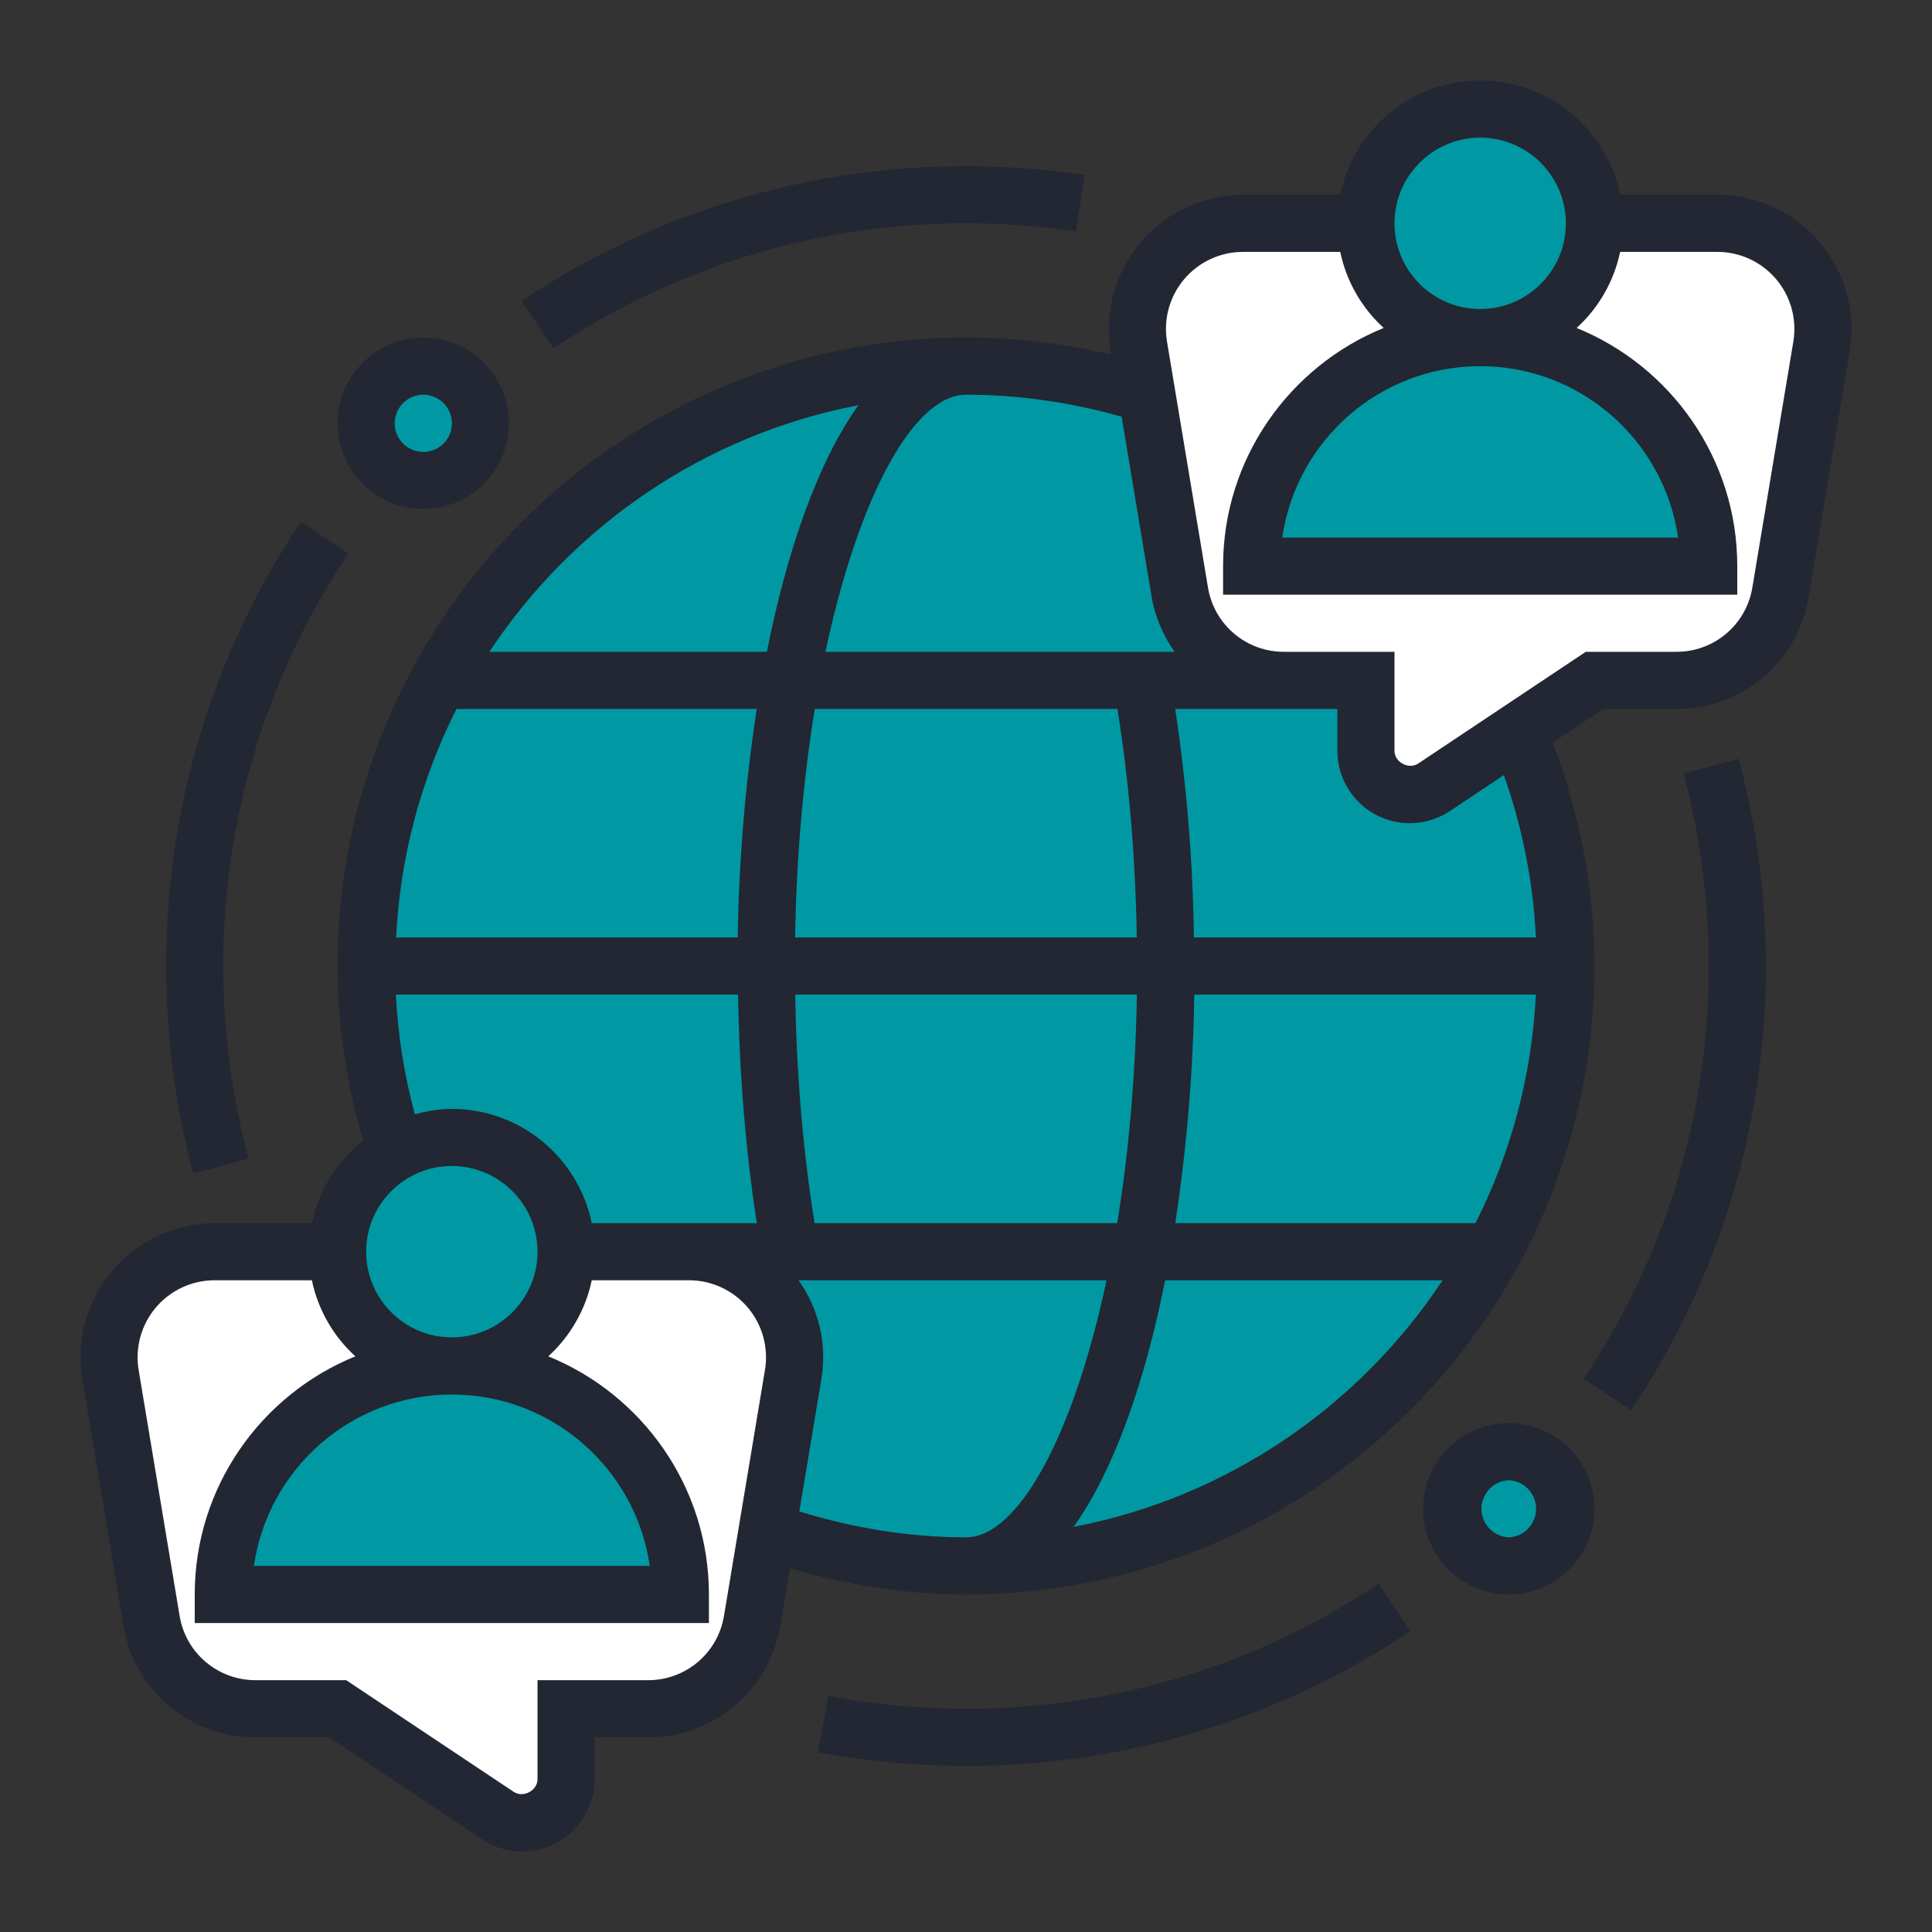 <svg width="120" height="120" viewBox="0 0 120 120" fill="none" xmlns="http://www.w3.org/2000/svg">
<rect x="0" y="0" width="120" height="120" fill="#333333" stroke="none"/>
<g clip-path="url(#clip0_1155_47082)">
<path d="M60.002 97.261C80.579 97.261 97.261 80.579 97.261 60.002C97.261 39.424 80.579 22.742 60.002 22.742C39.424 22.742 22.742 39.424 22.742 60.002C22.742 80.579 39.424 97.261 60.002 97.261Z" fill="#0099A3"/>
<path d="M106.684 13.871H77.196C75.386 13.871 73.754 14.598 72.565 15.787C71.825 16.523 71.273 17.427 70.955 18.421C70.637 19.415 70.562 20.471 70.738 21.5L71.235 24.463L73.293 36.777C73.543 38.309 74.331 39.701 75.514 40.706C76.697 41.71 78.199 42.261 79.751 42.259H84.843V46.624C84.843 48.132 86.067 49.356 87.576 49.356C88.108 49.356 88.622 49.197 89.084 48.895L94.3 45.417L99.037 42.259H104.129C107.341 42.259 110.073 39.935 110.588 36.777L113.143 21.5C113.301 20.562 113.252 19.6 113.001 18.682C112.749 17.765 112.3 16.913 111.685 16.186C111.07 15.46 110.304 14.876 109.44 14.476C108.577 14.077 107.636 13.87 106.684 13.871ZM47.442 79.661C46.835 79.051 46.113 78.568 45.318 78.239C44.523 77.911 43.671 77.742 42.811 77.744H13.323C12.371 77.743 11.431 77.95 10.567 78.35C9.703 78.75 8.937 79.333 8.322 80.059C7.707 80.786 7.258 81.638 7.006 82.556C6.755 83.474 6.706 84.435 6.864 85.374L9.419 100.65C9.67 102.182 10.457 103.574 11.64 104.579C12.824 105.583 14.326 106.134 15.878 106.133H20.97L30.923 112.768C31.385 113.07 31.899 113.23 32.432 113.23C33.94 113.23 35.164 112.005 35.164 110.497V106.133H40.256C43.467 106.133 46.2 103.808 46.714 100.65L47.637 95.114L49.269 85.374C49.445 84.345 49.37 83.289 49.052 82.294C48.734 81.3 48.182 80.397 47.442 79.661Z" fill="white"/>
<path d="M106.132 35.164H77.744C77.744 31.243 79.341 27.694 81.896 25.121C84.561 22.462 88.173 20.969 91.938 20.969C95.703 20.969 99.315 22.462 101.981 25.121C104.639 27.787 106.133 31.399 106.132 35.164Z" fill="#0099A3"/>
<path d="M42.259 99.037H13.871C13.871 95.116 15.468 91.567 18.023 88.995C20.688 86.335 24.3 84.842 28.065 84.842C31.83 84.842 35.442 86.335 38.108 88.995C40.766 91.66 42.26 95.272 42.259 99.037Z" fill="#0099A3"/>
<path d="M91.939 20.968C95.858 20.968 99.036 17.791 99.036 13.871C99.036 9.952 95.858 6.774 91.939 6.774C88.019 6.774 84.842 9.952 84.842 13.871C84.842 17.791 88.019 20.968 91.939 20.968Z" fill="#0099A3"/>
<path d="M28.066 70.647C31.987 70.647 35.163 73.823 35.163 77.745C35.163 81.666 31.987 84.841 28.066 84.841C24.145 84.841 20.969 81.666 20.969 77.745C20.968 76.484 21.303 75.246 21.939 74.157C22.575 73.069 23.489 72.17 24.588 71.552C25.617 70.985 26.806 70.647 28.066 70.647Z" fill="#0099A3"/>
<path d="M93.713 97.261C95.672 97.261 97.261 95.672 97.261 93.713C97.261 91.753 95.672 90.164 93.713 90.164C91.753 90.164 90.164 91.753 90.164 93.713C90.164 95.672 91.753 97.261 93.713 97.261Z" fill="#0099A3"/>
<path d="M26.291 29.839C28.25 29.839 29.839 28.25 29.839 26.291C29.839 24.331 28.25 22.742 26.291 22.742C24.331 22.742 22.742 24.331 22.742 26.291C22.742 28.25 24.331 29.839 26.291 29.839Z" fill="#0099A3"/>
<path d="M104.567 48.042C105.605 51.923 106.132 55.947 106.132 60.003C106.148 69.127 103.443 78.048 98.365 85.628L101.313 87.603C106.783 79.439 109.697 69.83 109.681 60.003C109.681 55.636 109.113 51.305 107.993 47.123L104.567 48.042ZM60.002 13.872C62.289 13.872 64.588 14.042 66.84 14.374L67.359 10.863C64.923 10.504 62.464 10.324 60.002 10.323C50.174 10.308 40.564 13.221 32.399 18.691L34.372 21.64C41.954 16.561 50.877 13.857 60.002 13.872ZM15.436 71.963C14.395 68.061 13.869 64.04 13.871 60.003C13.855 50.879 16.56 41.957 21.639 34.377L18.69 32.402C13.22 40.566 10.307 50.175 10.322 60.003C10.322 64.369 10.89 68.7 12.01 72.882L15.436 71.963ZM60.002 106.133C57.126 106.133 54.251 105.869 51.457 105.346L50.804 108.832C53.811 109.396 56.906 109.682 60.002 109.682C69.829 109.698 79.438 106.785 87.602 101.314L85.629 98.366C78.048 103.444 69.126 106.148 60.002 106.133ZM93.713 88.391C90.778 88.391 88.39 90.779 88.39 93.713C88.39 96.648 90.778 99.036 93.713 99.036C96.647 99.036 99.035 96.648 99.035 93.713C99.035 90.779 96.647 88.391 93.713 88.391ZM93.713 95.488C93.256 95.467 92.824 95.271 92.508 94.941C92.192 94.61 92.016 94.171 92.016 93.713C92.016 93.256 92.192 92.817 92.508 92.486C92.824 92.156 93.256 91.96 93.713 91.939C94.169 91.96 94.601 92.156 94.917 92.486C95.233 92.817 95.409 93.256 95.409 93.713C95.409 94.171 95.233 94.61 94.917 94.941C94.601 95.271 94.169 95.467 93.713 95.488ZM26.291 31.614C29.225 31.614 31.613 29.226 31.613 26.292C31.613 23.357 29.225 20.969 26.291 20.969C23.356 20.969 20.968 23.357 20.968 26.292C20.968 29.226 23.356 31.614 26.291 31.614ZM26.291 24.517C26.642 24.517 26.986 24.621 27.278 24.816C27.57 25.011 27.798 25.288 27.933 25.613C28.068 25.938 28.103 26.295 28.034 26.64C27.966 26.984 27.797 27.301 27.548 27.549C27.3 27.798 26.983 27.967 26.639 28.035C26.294 28.104 25.937 28.069 25.612 27.934C25.287 27.799 25.01 27.571 24.815 27.279C24.62 26.987 24.516 26.643 24.516 26.292C24.516 25.312 25.313 24.517 26.291 24.517Z" fill="#222733"/>
<path d="M106.674 12.097H100.629C99.804 8.053 96.22 5 91.937 5C87.654 5 84.07 8.053 83.245 12.097H77.2C75.991 12.099 74.797 12.363 73.7 12.872C72.603 13.381 71.631 14.123 70.849 15.045C70.068 15.967 69.496 17.049 69.174 18.214C68.852 19.379 68.788 20.601 68.985 21.793L69.024 22.028C66.067 21.325 63.039 20.97 60 20.968C38.477 20.968 20.966 38.478 20.966 60.002C20.966 63.662 21.518 67.303 22.547 70.852C20.959 72.126 19.792 73.903 19.371 75.97H13.326C12.117 75.972 10.923 76.236 9.827 76.746C8.73 77.254 7.757 77.996 6.976 78.918C6.195 79.841 5.623 80.922 5.301 82.087C4.979 83.253 4.914 84.474 5.112 85.667L7.658 100.945C7.976 102.892 8.978 104.663 10.483 105.938C11.989 107.214 13.899 107.912 15.872 107.907H20.429L29.941 114.248C30.618 114.698 31.405 114.956 32.218 114.995C33.031 115.034 33.839 114.851 34.556 114.467C35.273 114.084 35.873 113.513 36.292 112.815C36.711 112.118 36.933 111.32 36.935 110.506V107.907H40.254C42.227 107.912 44.138 107.215 45.643 105.939C47.148 104.664 48.15 102.894 48.469 100.947L49.06 97.407C52.655 98.466 56.322 99.036 60 99.036C81.523 99.036 99.034 81.526 99.034 60.002C99.034 55.208 98.132 50.556 96.44 46.122L99.571 44.034H104.128C106.101 44.039 108.011 43.341 109.516 42.066C111.022 40.79 112.024 39.02 112.342 37.073L114.888 21.797C115.086 20.604 115.022 19.382 114.7 18.216C114.378 17.051 113.807 15.969 113.026 15.046C112.244 14.123 111.271 13.382 110.174 12.872C109.077 12.363 107.883 12.098 106.674 12.097ZM91.937 8.549C94.871 8.549 97.259 10.937 97.259 13.871C97.259 16.806 94.871 19.194 91.937 19.194C89.002 19.194 86.614 16.806 86.614 13.871C86.614 10.937 89.002 8.549 91.937 8.549ZM69.666 25.881L71.531 37.073C71.744 38.347 72.257 39.49 72.956 40.485H51.271C53.346 30.723 56.792 24.517 60 24.517C63.279 24.517 66.522 24.992 69.666 25.881ZM95.395 61.776C95.156 66.719 93.879 71.555 91.646 75.97H72.998C73.714 71.271 74.109 66.529 74.18 61.776H95.395ZM69.391 75.97H50.596C49.881 71.552 49.471 66.719 49.392 61.776H70.615C70.53 66.927 70.09 71.712 69.391 75.97ZM24.605 58.228C24.844 53.286 26.121 48.449 28.354 44.034H47.002C46.286 48.733 45.891 53.475 45.82 58.228H24.605ZM49.385 58.228C49.47 53.077 49.91 48.292 50.609 44.034H69.404C70.119 48.452 70.528 53.285 70.608 58.228H49.385ZM53.318 25.168C50.8 28.692 48.893 34.155 47.63 40.485H30.395C35.575 32.654 43.771 26.997 53.318 25.168ZM24.586 61.776H45.843C45.921 66.698 46.319 71.52 47.007 75.97H36.754C36.342 73.968 35.253 72.169 33.669 70.876C32.086 69.584 30.106 68.876 28.062 68.873C27.263 68.873 26.504 69.013 25.766 69.212C25.11 66.782 24.715 64.29 24.586 61.776ZM28.063 83.067C25.129 83.067 22.741 80.679 22.741 77.745C22.741 74.81 25.129 72.422 28.063 72.422C30.998 72.422 33.386 74.81 33.386 77.745C33.386 80.679 30.998 83.067 28.063 83.067ZM44.968 100.365C44.785 101.482 44.211 102.498 43.347 103.229C42.483 103.961 41.386 104.362 40.254 104.359H33.386V110.506C33.386 111.216 32.501 111.688 31.91 111.296L21.504 104.359H15.872C14.74 104.362 13.643 103.961 12.779 103.23C11.915 102.498 11.34 101.482 11.156 100.365L8.61 85.085C8.497 84.4 8.534 83.699 8.719 83.03C8.904 82.361 9.232 81.74 9.681 81.211C10.129 80.681 10.688 80.256 11.317 79.963C11.947 79.671 12.632 79.52 13.326 79.519H19.371C19.752 81.339 20.697 82.992 22.072 84.244C16.229 86.62 12.095 92.35 12.095 99.036V100.81H44.032V99.036C44.032 92.35 39.898 86.62 34.055 84.244C35.429 82.992 36.374 81.339 36.755 79.519H42.8C43.494 79.52 44.18 79.672 44.809 79.964C45.438 80.256 45.996 80.682 46.445 81.211C46.893 81.741 47.221 82.362 47.406 83.03C47.591 83.699 47.628 84.4 47.514 85.085L44.968 100.365ZM28.063 86.616C34.31 86.616 39.493 91.25 40.357 97.261H15.77C16.634 91.25 21.816 86.616 28.063 86.616ZM49.647 93.878L51.015 85.668C51.195 84.601 51.163 83.508 50.92 82.453C50.677 81.397 50.228 80.4 49.599 79.519H68.729C66.653 89.281 63.208 95.487 60 95.487C56.522 95.487 53.05 94.925 49.647 93.878ZM66.682 94.836C69.2 91.312 71.107 85.849 72.37 79.519H89.605C84.424 87.35 76.229 93.007 66.682 94.836ZM95.397 58.228H74.157C74.092 53.475 73.703 48.733 72.993 44.034H83.065V46.633C83.067 47.825 83.541 48.969 84.384 49.812C85.228 50.655 86.371 51.129 87.563 51.131C88.454 51.131 89.316 50.87 90.058 50.375L93.406 48.143C94.561 51.389 95.232 54.787 95.397 58.228ZM111.388 21.213L108.842 36.491C108.659 37.609 108.084 38.624 107.22 39.356C106.356 40.088 105.26 40.488 104.128 40.485H98.498L88.092 47.422C87.496 47.816 86.614 47.343 86.614 46.633V40.485H79.746C78.613 40.488 77.517 40.088 76.653 39.356C75.788 38.624 75.213 37.609 75.03 36.491L72.484 21.211C72.371 20.527 72.407 19.826 72.592 19.157C72.777 18.488 73.105 17.867 73.554 17.337C74.002 16.808 74.561 16.382 75.191 16.09C75.82 15.798 76.506 15.646 77.2 15.646H83.245C83.625 17.465 84.57 19.119 85.945 20.37C80.102 22.746 75.968 28.477 75.968 35.162V36.937H107.905V35.162C107.905 28.477 103.771 22.746 97.928 20.37C99.303 19.118 100.247 17.465 100.629 15.646H106.674C107.368 15.646 108.053 15.798 108.683 16.091C109.312 16.383 109.871 16.809 110.319 17.339C110.767 17.868 111.095 18.489 111.28 19.158C111.465 19.827 111.501 20.529 111.388 21.213ZM91.937 22.743C98.184 22.743 103.366 27.377 104.23 33.388H79.643C80.507 27.377 85.689 22.743 91.937 22.743Z" fill="#222733"/>
</g>
<defs>
<clipPath id="clip0_1155_47082">
<rect width="120" height="120" fill="white"/>
</clipPath>
</defs>
</svg>
